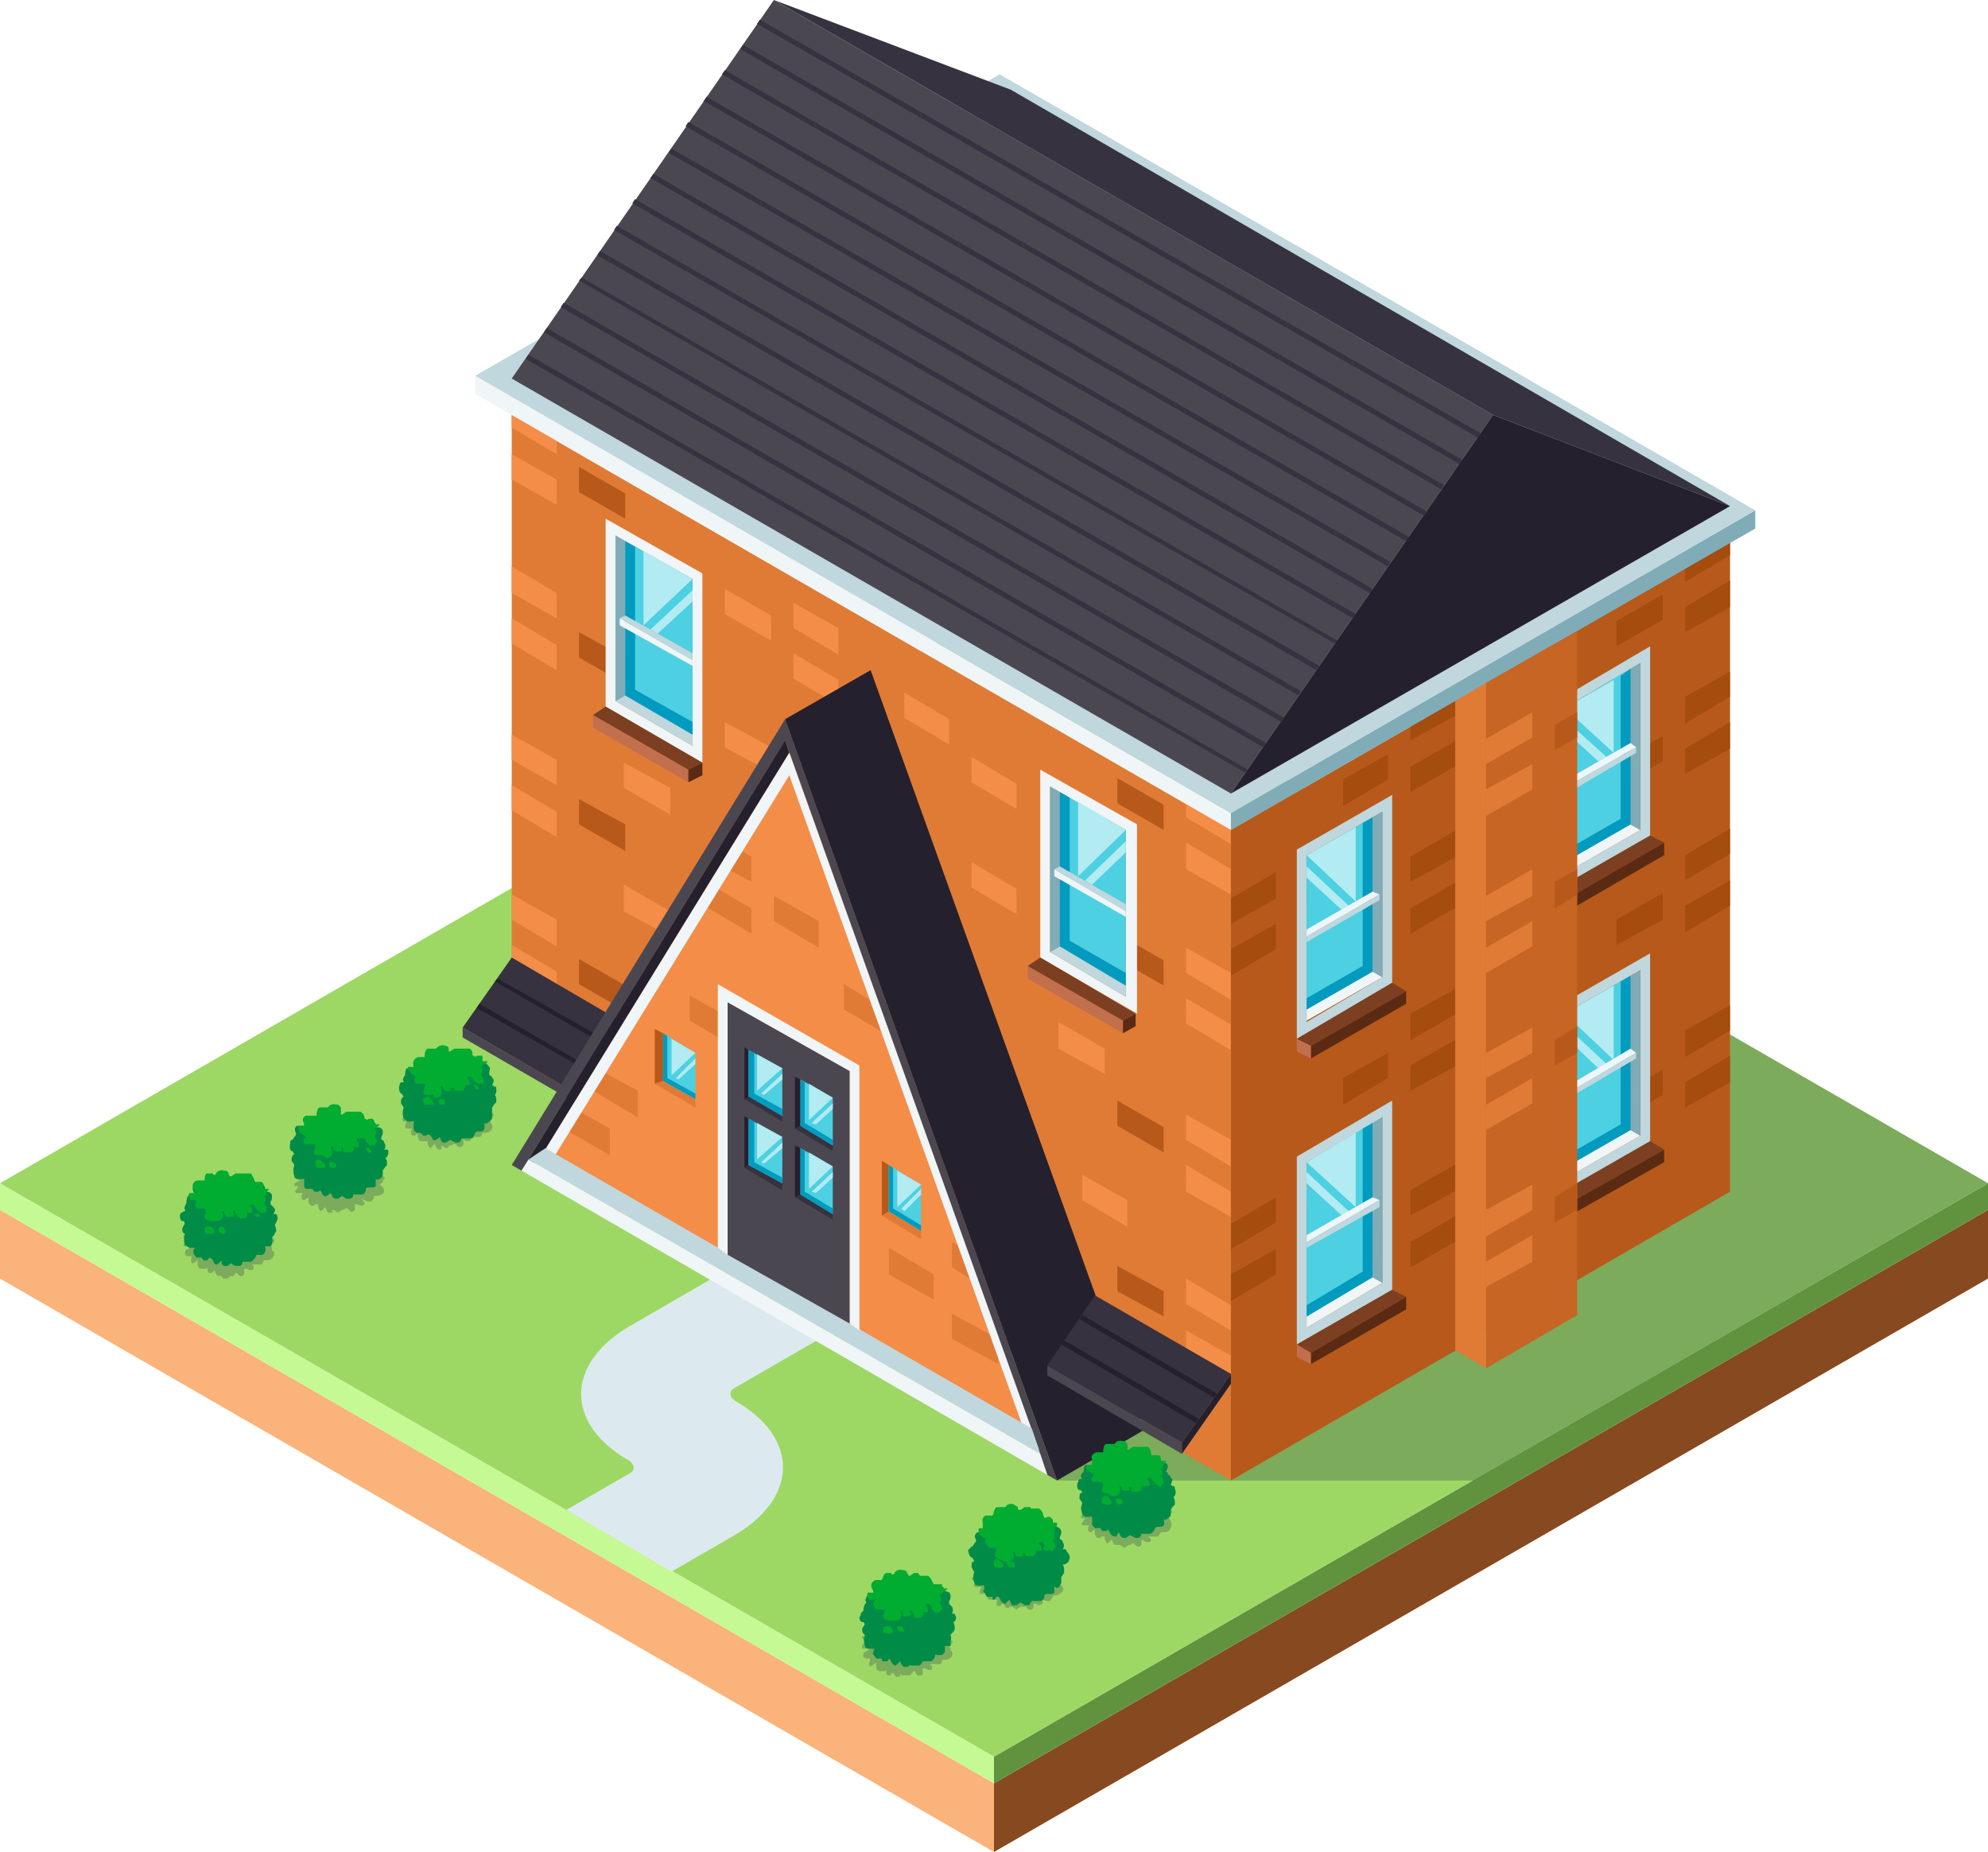 <svg xmlns="http://www.w3.org/2000/svg" width="141.8" height="132.1" viewBox="0 0 141.8 132.1"><title>card1</title><g style="isolation:isolate"><g id="afc7884a-1170-497c-be08-b843152f7d5b" data-name="Layer 2"><g id="f9953f67-f835-498b-99a9-4b7d4cbaf7e4" data-name="OBJECT"><polygon points="70.9 132.1 0 91.2 0 86.3 70.9 127.2 70.9 132.1" fill="#fab37a"/><polygon points="70.9 132.1 70.9 127.2 141.8 86.3 141.8 91.2 70.9 132.1" fill="#87491f"/><polygon points="70.9 127.2 0 86.3 0 84.4 70.9 125.3 70.9 127.2" fill="#c5f993"/><polygon points="70.9 127.2 70.9 125.3 141.8 84.4 141.8 86.3 70.9 127.2" fill="#61933f"/><polygon points="70.9 125.3 0 84.4 70.9 43.5 141.8 84.4 70.9 125.3" fill="#9dd864"/><polygon points="75.4 105.6 105.1 105.6 141.8 84.4 120.8 72.3 75.4 105.6" fill="#2e4149" opacity="0.3" style="mix-blend-mode:multiply"/><path d="M52.4,99.9c-.4-.3-.4-.7,0-.9l6.4-3.7-7.5-4.4-6.4,3.7c-4.6,2.7-4.6,7,0,9.6.4.3.4.7,0,.9l-4.5,2.6,7.5,4.4,4.5-2.6C57,106.8,57,102.5,52.4,99.9Z" fill="#dceaef"/><polygon points="36.5 29.6 36.5 76 87.8 105.6 87.8 59.2 36.5 29.6" fill="#e07b36"/><polygon points="55 45.7 51.7 43.8 51.7 42 55 43.9 55 45.7" fill="#f48d47"/><polygon points="59.8 50.3 56.6 48.4 56.6 46.6 59.8 48.5 59.8 50.3" fill="#f48d47"/><polygon points="47.8 58.1 44.5 56.2 44.5 54.4 47.8 56.2 47.8 58.1" fill="#f48d47"/><polygon points="47.8 66.8 44.5 65 44.5 63.1 47.8 65 47.8 66.8" fill="#f48d47"/><polygon points="55 55.1 51.7 53.3 51.7 51.5 55 53.3 55 55.1" fill="#f48d47"/><polygon points="59.8 46.7 56.6 44.8 56.6 43 59.8 44.8 59.8 46.7" fill="#f48d47"/><polygon points="67.7 53.1 64.5 51.2 64.5 49.4 67.7 51.3 67.7 53.1" fill="#f48d47"/><polygon points="72.5 57.7 69.3 55.8 69.3 54 72.5 55.9 72.5 57.7" fill="#f48d47"/><polygon points="78.8 76.6 75.5 74.8 75.5 72.9 78.8 74.8 78.8 76.6" fill="#f48d47"/><polygon points="80.4 87.5 77.2 85.6 77.2 83.8 80.4 85.6 80.4 87.5" fill="#f48d47"/><polygon points="72.5 65.2 69.3 63.3 69.3 61.5 72.5 63.4 72.5 65.2" fill="#f48d47"/><polygon points="84.6 60.1 87.8 62 87.8 63.8 84.6 62 84.6 60.1" fill="#f48d47"/><polygon points="84.6 56.5 87.8 58.3 87.8 60.2 84.6 58.3 84.6 56.5" fill="#f48d47"/><polygon points="79.7 55.5 83 57.4 83 59.2 79.7 57.3 79.7 55.5" fill="#b7591a"/><polygon points="84.6 83.1 87.8 85 87.8 86.8 84.6 85 84.6 83.1" fill="#f48d47"/><polygon points="84.6 79.5 87.8 81.3 87.8 83.2 84.6 81.3 84.6 79.5" fill="#f48d47"/><polygon points="79.7 78.5 83 80.4 83 82.2 79.7 80.3 79.7 78.5" fill="#b7591a"/><polygon points="84.6 94.9 87.8 96.7 87.8 98.6 84.6 96.7 84.6 94.9" fill="#f48d47"/><polygon points="84.6 91.2 87.8 93.1 87.8 94.9 84.6 93 84.6 91.2" fill="#f48d47"/><polygon points="79.7 90.3 83 92.1 83 93.9 79.7 92.1 79.7 90.3" fill="#b7591a"/><polygon points="84.6 71.2 87.8 73.1 87.8 74.9 84.6 73 84.6 71.2" fill="#f48d47"/><polygon points="84.6 67.6 87.8 69.4 87.8 71.3 84.6 69.4 84.6 67.6" fill="#f48d47"/><polygon points="79.7 66.6 83 68.5 83 70.3 79.7 68.4 79.7 66.6" fill="#b7591a"/><polygon points="39.7 67.5 36.5 65.6 36.5 63.8 39.7 65.6 39.7 67.5" fill="#f48d47"/><polygon points="39.7 71.1 36.5 69.3 36.5 67.4 39.7 69.3 39.7 71.1" fill="#f48d47"/><polygon points="44.6 72.1 41.3 70.2 41.3 68.4 44.6 70.3 44.6 72.1" fill="#b7591a"/><polygon points="39.7 44.1 36.5 42.3 36.5 40.4 39.7 42.3 39.7 44.1" fill="#f48d47"/><polygon points="39.7 47.8 36.5 45.9 36.5 44.1 39.7 46 39.7 47.8" fill="#f48d47"/><polygon points="44.6 48.8 41.3 46.9 41.3 45.1 44.6 46.9 44.6 48.8" fill="#b7591a"/><polygon points="39.7 32.4 36.5 30.5 36.5 28.7 39.7 30.6 39.7 32.4" fill="#f48d47"/><polygon points="39.7 36 36.5 34.2 36.5 32.4 39.7 34.2 39.7 36" fill="#f48d47"/><polygon points="44.6 37 41.3 35.1 41.3 33.3 44.6 35.2 44.6 37" fill="#b7591a"/><polygon points="33 73.3 33 74 42.7 79.6 42.7 78.9 33 73.3" fill="#4b4751"/><polygon points="36.5 68.3 33 73.3 42.7 78.9 46.1 73.9 36.5 68.3" fill="#37323f"/><polygon points="35.3 70 45 75.6 45.2 75.3 35.5 69.8 35.3 70" fill="#25202d"/><polygon points="34 71.9 43.7 77.4 43.9 77.2 34.2 71.6 34 71.9" fill="#25202d"/><polygon points="42.7 79.6 42.7 78.9 46.1 73.9 46.1 74.6 42.7 79.6" fill="#25202d"/><path d="M74.9,56.1l5.4,3.1V71.1l-5.4-3.2V56.1m-.7-1.2V68.3l6.9,4V58.8l-6.9-3.9Z" fill="#f0f5f7"/><polygon points="74.9 67.9 80.3 71.1 80.3 70.3 75.6 67.5 74.9 67.9" fill="#bfd7dd"/><polygon points="74.9 56.1 74.9 67.9 75.6 67.5 75.6 56.5 74.9 56.1" fill="#80acb7"/><polygon points="75.6 56.5 75.6 67.5 80.3 70.3 80.3 59.2 75.6 56.5" fill="#4dd0e1"/><polygon points="76.9 62.5 76.9 57.2 80.3 59.2 76.9 62.5" fill="#b2ebf2"/><polygon points="80.3 60 77.4 62.8 77.9 63.1 80.3 60.8 80.3 60" fill="#b2ebf2"/><polygon points="76.3 67.1 76.3 56.9 75.6 56.5 75.6 67.5 80.3 70.3 80.3 69.4 76.3 67.1" fill="#009bbf"/><polygon points="80.3 64.5 75.6 61.8 75.2 62 80.3 65 80.3 64.5" fill="#bfd7dd"/><polygon points="80.3 65 75.2 62 75.2 62.5 80.3 65.4 80.3 65" fill="#f0f5f7"/><polygon points="80.1 72.8 73.3 68.9 73.3 69.8 80.1 73.7 80.1 72.8" fill="#c16f4c"/><polygon points="81 72.3 74.2 68.3 73.3 68.9 80.1 72.8 81 72.3" fill="#7c3f21"/><polygon points="80.1 72.8 80.1 73.7 81 73.2 81 72.3 80.1 72.8" fill="#5b2a12"/><polygon points="123.4 38.7 87.8 59.2 87.8 105.6 123.4 85 123.4 38.7" fill="#b7591a"/><polygon points="91 65.9 87.8 67.7 87.8 69.6 91 67.7 91 65.9" fill="#a54c0f"/><polygon points="91 62.2 87.8 64.1 87.8 65.9 91 64.1 91 62.2" fill="#a54c0f"/><polygon points="95.9 61.3 92.6 63.1 92.6 65 95.9 63.1 95.9 61.3" fill="#a54c0f"/><polygon points="100.6 52.8 103.9 51 103.9 49.1 100.6 51 100.6 52.8" fill="#a54c0f"/><polygon points="100.6 56.5 103.9 54.6 103.9 52.8 100.6 54.7 100.6 56.5" fill="#a54c0f"/><polygon points="95.8 57.5 99 55.6 99 53.8 95.8 55.6 95.8 57.5" fill="#a54c0f"/><polygon points="100.6 62.9 103.9 61.1 103.9 59.2 100.6 61.1 100.6 62.9" fill="#a54c0f"/><polygon points="100.6 66.6 103.9 64.7 103.9 62.9 100.6 64.8 100.6 66.6" fill="#a54c0f"/><polygon points="95.8 67.5 99 65.7 99 63.9 95.8 65.7 95.8 67.5" fill="#a54c0f"/><polygon points="100.6 74.2 103.9 72.3 103.9 70.5 100.6 72.3 100.6 74.2" fill="#a54c0f"/><polygon points="100.6 77.8 103.9 76 103.9 74.1 100.6 76 100.6 77.8" fill="#a54c0f"/><polygon points="95.8 78.8 99 76.9 99 75.1 95.8 76.9 95.8 78.8" fill="#a54c0f"/><polygon points="100.6 86.7 103.9 84.9 103.9 83 100.6 84.9 100.6 86.7" fill="#a54c0f"/><polygon points="100.6 90.4 103.9 88.5 103.9 86.7 100.6 88.6 100.6 90.4" fill="#a54c0f"/><polygon points="95.8 91.4 99 89.5 99 87.7 95.8 89.5 95.8 91.4" fill="#a54c0f"/><polygon points="120.2 41.5 123.4 39.6 123.4 37.8 120.2 39.6 120.2 41.5" fill="#a54c0f"/><polygon points="120.2 45.1 123.4 43.3 123.4 41.4 120.2 43.3 120.2 45.1" fill="#a54c0f"/><polygon points="115.3 46.1 118.6 44.2 118.6 42.4 115.3 44.3 115.3 46.1" fill="#a54c0f"/><polygon points="120.2 51.6 123.4 49.7 123.4 47.9 120.2 49.7 120.2 51.6" fill="#a54c0f"/><polygon points="120.2 55.2 123.4 53.4 123.4 51.5 120.2 53.4 120.2 55.2" fill="#a54c0f"/><polygon points="115.3 56.2 118.6 54.3 118.6 52.5 115.3 54.4 115.3 56.2" fill="#a54c0f"/><polygon points="120.2 62.8 123.4 60.9 123.4 59.1 120.2 61 120.2 62.8" fill="#a54c0f"/><polygon points="120.2 66.5 123.4 64.6 123.4 62.8 120.2 64.6 120.2 66.5" fill="#a54c0f"/><polygon points="115.3 67.4 118.6 65.6 118.6 63.7 115.3 65.6 115.3 67.4" fill="#a54c0f"/><polygon points="120.2 75.4 123.4 73.5 123.4 71.7 120.2 73.5 120.2 75.4" fill="#a54c0f"/><polygon points="120.2 79 123.4 77.2 123.4 75.3 120.2 77.2 120.2 79" fill="#a54c0f"/><polygon points="115.3 80 118.6 78.1 118.6 76.3 115.3 78.2 115.3 80" fill="#a54c0f"/><polygon points="91 89.1 87.8 90.9 87.8 92.8 91 90.9 91 89.1" fill="#a54c0f"/><polygon points="91 85.4 87.8 87.3 87.8 89.1 91 87.2 91 85.4" fill="#a54c0f"/><polygon points="95.9 84.5 92.6 86.3 92.6 88.1 95.9 86.3 95.9 84.5" fill="#a54c0f"/><polygon points="33.9 26.8 33.9 28.1 87.8 59.2 87.8 58 33.9 26.8" fill="#f0f5f7"/><polygon points="125.2 36.4 87.8 58 87.8 59.2 125.2 37.7 125.2 36.4" fill="#80acb7"/><polygon points="71.3 5.3 33.9 26.8 87.8 58 125.2 36.4 71.3 5.3" fill="#bfd7dd"/><polygon points="55.2 0 36.5 27 87.8 56.6 106.5 29.6 55.2 0" fill="#4b4751"/><polygon points="106.5 29.6 87.8 56.6 123.4 36.1 106.5 29.6" fill="#25202d"/><polygon points="55.2 0 106.5 29.6 123.4 36.1 72.1 6.4 55.2 0" fill="#37323f"/><polygon points="56 52.8 74.7 105.2 75.4 105.6 56 51.3 36.5 83.1 37.2 83.5 56 52.8" fill="#4b4751"/><polygon points="37.2 83.5 38.4 82.8 56.3 53.7 56 52.8 37.2 83.5" fill="#25202d"/><polygon points="56.3 53.7 38.4 82.8 74.1 103.4 56.3 53.7" fill="#f48d47"/><polygon points="53.6 62.9 51.9 62 52.7 60.6 53.6 61.1 53.6 62.9" fill="#e07b36"/><polygon points="53.6 66.6 50.4 64.7 51.2 63.4 53.6 64.8 53.6 66.6" fill="#e07b36"/><polygon points="58.4 67.6 55.2 65.7 55.2 63.9 58.4 65.7 58.4 67.6" fill="#e07b36"/><polygon points="66.6 92.7 63.4 90.9 63.4 89 66.6 90.9 66.6 92.7" fill="#e07b36"/><polygon points="71.2 97.3 67.9 95.5 67.9 93.7 71.2 95.5 71.2 97.3" fill="#e07b36"/><polygon points="69.5 91.4 67.9 90.4 67.9 88.6 68.7 89 69.5 91.4" fill="#e07b36"/><polygon points="52.4 74.7 49.2 72.8 49.2 71 52.4 72.8 52.4 74.7" fill="#e07b36"/><polygon points="45.5 79.7 42.3 77.8 42.9 76.4 45.5 77.8 45.5 79.7" fill="#e07b36"/><polygon points="43.5 82.4 40.2 80.5 41 79.1 43.5 80.5 43.5 82.4" fill="#e07b36"/><polygon points="62.9 73.6 60.2 72 60.2 70.2 62 71.3 62.9 73.6" fill="#e07b36"/><polygon points="56.3 55.3 73.4 103 74.1 103.4 56.3 53.7 38.4 82.8 39.1 83.2 56.3 55.3" fill="#f0f5f7"/><polygon points="56 51.3 62.1 47.8 81.6 102 75.4 105.6 56 51.3" fill="#25202d"/><polygon points="105.6 30.9 54.2 1.4 54 1.7 105.4 31.2 105.6 30.9" fill="#37323f"/><polygon points="104.3 32.8 53 3.2 52.8 3.5 104.1 33.1 104.3 32.8" fill="#37323f"/><polygon points="103 34.6 51.7 5 51.5 5.3 102.8 34.9 103 34.6" fill="#37323f"/><polygon points="101.8 36.5 50.4 6.9 50.2 7.2 101.6 36.8 101.8 36.5" fill="#37323f"/><polygon points="100.5 38.3 49.1 8.7 48.9 9 100.3 38.6 100.5 38.3" fill="#37323f"/><polygon points="99.2 40.1 47.9 10.6 47.7 10.9 99 40.4 99.2 40.1" fill="#37323f"/><polygon points="97.9 42 46.6 12.4 46.4 12.7 97.7 42.3 97.9 42" fill="#37323f"/><polygon points="96.7 43.8 45.3 14.2 45.1 14.5 96.5 44.1 96.7 43.8" fill="#37323f"/><polygon points="95.4 45.7 44 16.1 43.8 16.4 95.2 45.9 95.4 45.7" fill="#37323f"/><polygon points="94.1 47.5 42.8 17.9 42.6 18.2 93.9 47.8 94.1 47.5" fill="#37323f"/><polygon points="92.8 49.3 41.5 19.8 41.3 20 92.6 49.6 92.8 49.3" fill="#37323f"/><polygon points="91.6 51.2 40.2 21.6 40 21.9 91.4 51.5 91.6 51.2" fill="#37323f"/><polygon points="90.3 53 39 23.4 38.8 23.7 90.1 53.3 90.3 53" fill="#37323f"/><polygon points="89 54.9 37.7 25.3 37.5 25.6 88.8 55.1 89 54.9" fill="#37323f"/><path d="M43.9,38.2l5.5,3.1V53.2L43.9,50V38.2M43.2,37V50.4l6.9,4V40.9L43.2,37Z" fill="#f0f5f7"/><polygon points="43.9 50 49.4 53.2 49.4 52.4 44.6 49.6 43.9 50" fill="#bfd7dd"/><polygon points="43.9 38.2 43.9 50 44.6 49.6 44.6 38.6 43.9 38.2" fill="#80acb7"/><polygon points="44.6 38.6 44.6 49.6 49.4 52.4 49.4 41.3 44.6 38.6" fill="#4dd0e1"/><polygon points="45.9 44.6 45.9 39.3 49.4 41.3 45.9 44.6" fill="#b2ebf2"/><polygon points="49.4 42.1 46.4 44.9 46.9 45.2 49.4 42.9 49.4 42.1" fill="#b2ebf2"/><polygon points="45.3 49.2 45.3 39 44.6 38.6 44.6 49.6 49.4 52.4 49.4 51.5 45.3 49.2" fill="#009bbf"/><polygon points="49.4 46.6 44.6 43.9 44.2 44.1 49.4 47.1 49.4 46.6" fill="#bfd7dd"/><polygon points="49.4 47.1 44.2 44.1 44.2 44.6 49.4 47.5 49.4 47.1" fill="#f0f5f7"/><polygon points="49.1 54.9 42.3 51 42.3 51.9 49.1 55.8 49.1 54.9" fill="#c16f4c"/><polygon points="50.1 54.4 43.2 50.4 42.3 51 49.1 54.9 50.1 54.4" fill="#7c3f21"/><polygon points="49.1 54.9 49.1 55.8 50.1 55.3 50.1 54.4 49.1 54.9" fill="#5b2a12"/><path d="M98.6,57.9V69.7l-5.4,3.2V61l5.4-3.1m.7-1.2-6.8,3.9V74.1l6.8-4V56.7Z" fill="#bfd7dd"/><polygon points="98.6 69.7 93.2 72.8 93.2 72 97.9 69.3 98.6 69.7" fill="#f0f5f7"/><polygon points="98.6 57.9 98.6 69.7 97.9 69.3 97.9 58.3 98.6 57.9" fill="#80acb7"/><polygon points="97.9 58.3 97.9 69.3 93.2 72 93.2 61 97.9 58.3" fill="#4dd0e1"/><polygon points="96.7 64.3 96.7 59 93.2 61 96.7 64.3" fill="#b2ebf2"/><polygon points="93.2 61.8 96.2 64.6 95.7 64.9 93.2 62.6 93.2 61.8" fill="#b2ebf2"/><polygon points="97.2 68.9 97.2 58.7 97.9 58.3 97.9 69.3 93.2 72 93.2 71.2 97.2 68.9" fill="#009bbf"/><polygon points="93.2 66.3 97.9 63.6 98.4 63.8 93.2 66.8 93.2 66.3" fill="#f0f5f7"/><polygon points="93.2 66.8 98.4 63.8 98.4 64.2 93.2 67.2 93.2 66.8" fill="#bfd7dd"/><polygon points="93.5 74.6 100.3 70.7 100.3 71.6 93.5 75.5 93.5 74.6" fill="#5b2a12"/><polygon points="92.5 74.1 99.3 70.1 100.3 70.7 93.5 74.6 92.5 74.1" fill="#7c3f21"/><polygon points="93.5 74.6 93.5 75.5 92.5 75 92.5 74.1 93.5 74.6" fill="#c16f4c"/><path d="M117,47.3V59.2l-5.4,3.1V50.5l5.4-3.2m.7-1.2-6.8,4V63.5l6.8-3.9V46.1Z" fill="#bfd7dd"/><polygon points="117 59.2 111.6 62.3 111.6 61.5 116.3 58.8 117 59.2" fill="#f0f5f7"/><polygon points="117 47.3 117 59.2 116.3 58.8 116.3 47.7 117 47.3" fill="#80acb7"/><polygon points="116.3 47.7 116.3 58.8 111.6 61.5 111.6 50.5 116.3 47.7" fill="#4dd0e1"/><polygon points="115.1 53.7 115.1 48.5 111.6 50.5 115.1 53.7" fill="#b2ebf2"/><polygon points="111.6 51.3 114.6 54 114 54.3 111.6 52.1 111.6 51.3" fill="#b2ebf2"/><polygon points="115.6 58.4 115.6 48.2 116.3 47.7 116.3 58.8 111.6 61.5 111.6 60.7 115.6 58.4" fill="#009bbf"/><polygon points="111.6 55.7 116.3 53 116.7 53.3 111.6 56.2 111.6 55.7" fill="#f0f5f7"/><polygon points="111.6 56.2 116.7 53.3 116.7 53.7 111.6 56.7 111.6 56.2" fill="#bfd7dd"/><polygon points="111.8 64.1 118.7 60.1 118.7 61 111.8 65 111.8 64.1" fill="#5b2a12"/><polygon points="110.9 63.5 117.7 59.6 118.7 60.1 111.8 64.1 110.9 63.5" fill="#7c3f21"/><polygon points="111.8 64.1 111.8 65 110.9 64.4 110.9 63.5 111.8 64.1" fill="#c16f4c"/><path d="M98.6,79.7V91.5l-5.4,3.2V82.9l5.4-3.2m.7-1.2-6.8,4V95.9L99.3,92V78.5Z" fill="#bfd7dd"/><polygon points="98.6 91.5 93.2 94.7 93.2 93.9 97.9 91.1 98.6 91.5" fill="#f0f5f7"/><polygon points="98.6 79.7 98.6 91.5 97.9 91.1 97.9 80.1 98.6 79.7" fill="#80acb7"/><polygon points="97.9 80.1 97.9 91.1 93.2 93.9 93.2 82.9 97.9 80.1" fill="#4dd0e1"/><polygon points="96.7 86.1 96.7 80.8 93.2 82.9 96.7 86.1" fill="#b2ebf2"/><polygon points="93.2 83.6 96.2 86.4 95.7 86.7 93.2 84.4 93.2 83.6" fill="#b2ebf2"/><polygon points="97.2 90.7 97.2 80.5 97.9 80.1 97.9 91.1 93.2 93.9 93.2 93.1 97.2 90.7" fill="#009bbf"/><polygon points="93.2 88.1 97.9 85.4 98.4 85.6 93.2 88.6 93.2 88.1" fill="#f0f5f7"/><polygon points="93.2 88.6 98.4 85.6 98.4 86.1 93.2 89 93.2 88.6" fill="#bfd7dd"/><polygon points="93.5 96.5 100.3 92.5 100.3 93.4 93.5 97.3 93.5 96.5" fill="#5b2a12"/><polygon points="92.5 95.9 99.3 92 100.3 92.5 93.5 96.5 92.5 95.9" fill="#7c3f21"/><polygon points="93.5 96.5 93.5 97.3 92.5 96.8 92.5 95.9 93.5 96.5" fill="#c16f4c"/><path d="M117,69.2V81l-5.4,3.1V72.3l5.4-3.1m.7-1.2-6.8,3.9V85.3l6.8-3.9V68Z" fill="#bfd7dd"/><polygon points="117 81 111.6 84.1 111.6 83.3 116.3 80.6 117 81" fill="#f0f5f7"/><polygon points="117 69.2 117 81 116.3 80.6 116.3 69.6 117 69.2" fill="#80acb7"/><polygon points="116.3 69.6 116.3 80.6 111.6 83.3 111.6 72.3 116.3 69.6" fill="#4dd0e1"/><polygon points="115.1 75.6 115.1 70.3 111.6 72.3 115.1 75.6" fill="#b2ebf2"/><polygon points="111.6 73.1 114.6 75.9 114 76.2 111.6 73.9 111.6 73.1" fill="#b2ebf2"/><polygon points="115.6 80.2 115.6 70 116.3 69.6 116.3 80.6 111.6 83.3 111.6 82.5 115.6 80.2" fill="#009bbf"/><polygon points="111.6 77.6 116.3 74.8 116.7 75.1 111.6 78.1 111.6 77.6" fill="#f0f5f7"/><polygon points="111.6 78.1 116.7 75.1 116.7 75.5 111.6 78.5 111.6 78.1" fill="#bfd7dd"/><polygon points="111.8 85.9 118.7 82 118.7 82.9 111.8 86.8 111.8 85.9" fill="#5b2a12"/><polygon points="110.9 85.3 117.7 81.4 118.7 82 111.8 85.9 110.9 85.3" fill="#7c3f21"/><polygon points="111.8 85.9 111.8 86.8 110.9 86.2 110.9 85.3 111.8 85.9" fill="#c16f4c"/><polygon points="74.7 97.4 74.7 98.1 84.3 103.7 84.3 102.9 74.7 97.4" fill="#4b4751"/><polygon points="78.1 92.4 74.7 97.4 84.3 102.9 87.8 98 78.1 92.4" fill="#37323f"/><polygon points="77 94.1 86.6 99.7 86.8 99.4 77.2 93.8 77 94.1" fill="#25202d"/><polygon points="75.7 95.9 85.3 101.5 85.5 101.2 75.9 95.6 75.7 95.9" fill="#25202d"/><polygon points="84.3 103.7 84.3 102.9 87.8 98 87.8 98.7 84.3 103.7" fill="#25202d"/><polygon points="37.7 82.7 74.2 103.7 73.6 101.9 38.9 81.9 37.7 82.7" fill="#bfd7dd"/><polygon points="37.7 82.7 37.2 83.5 74.7 105.2 74.2 103.7 37.7 82.7" fill="#f0f5f7"/><polygon points="61.3 76 51.2 70.2 51.2 89 51.9 89.5 51.9 71.5 60.6 76.4 60.6 94.4 61.3 94.9 61.3 76" fill="#f0f5f7"/><polygon points="51.9 71.5 51.9 89.5 60.6 94.4 60.6 76.4 51.9 71.5" fill="#4b4751"/><polygon points="53.1 78.4 55.8 80 55.8 79.6 53.4 78.2 53.1 78.4" fill="#37323f"/><polygon points="53.1 74.7 53.1 78.4 53.4 78.2 53.4 74.9 53.1 74.7" fill="#25202d"/><polygon points="53.4 74.9 53.4 78.2 55.8 79.6 55.8 76.2 53.4 74.9" fill="#4dd0e1"/><polygon points="54 77.8 54 75.2 55.8 76.2 54 77.8" fill="#b2ebf2"/><polygon points="55.8 76.6 54.3 78 54.5 78.1 55.8 77 55.8 76.6" fill="#b2ebf2"/><polygon points="53.8 78 53.8 75.1 53.4 74.9 53.4 78.2 55.8 79.6 55.8 79.1 53.8 78" fill="#009bbf"/><polygon points="56.7 80.5 59.4 82.1 59.4 81.7 57.1 80.3 56.7 80.5" fill="#37323f"/><polygon points="56.7 76.8 56.7 80.5 57.1 80.3 57.1 77 56.7 76.8" fill="#25202d"/><polygon points="57.1 77 57.1 80.3 59.4 81.7 59.4 78.3 57.1 77" fill="#4dd0e1"/><polygon points="57.7 79.9 57.7 77.3 59.4 78.3 57.7 79.9" fill="#b2ebf2"/><polygon points="59.4 78.7 57.9 80.1 58.2 80.2 59.4 79.1 59.4 78.7" fill="#b2ebf2"/><polygon points="57.4 80.1 57.4 77.2 57.1 77 57.1 80.3 59.4 81.7 59.4 81.3 57.4 80.1" fill="#009bbf"/><polygon points="53.1 83.3 55.8 84.9 55.8 84.4 53.4 83.1 53.1 83.3" fill="#37323f"/><polygon points="53.1 79.6 53.1 83.3 53.4 83.1 53.4 79.8 53.1 79.6" fill="#25202d"/><polygon points="53.4 79.8 53.4 83.1 55.8 84.4 55.8 81.1 53.4 79.8" fill="#4dd0e1"/><polygon points="54 82.7 54 80.1 55.8 81.1 54 82.7" fill="#b2ebf2"/><polygon points="55.8 81.5 54.3 82.9 54.5 83 55.8 81.9 55.8 81.5" fill="#b2ebf2"/><polygon points="53.8 82.9 53.8 80 53.4 79.8 53.4 83.1 55.8 84.4 55.8 84 53.8 82.9" fill="#009bbf"/><polygon points="56.7 85.4 59.4 87 59.4 86.6 57.1 85.2 56.7 85.4" fill="#37323f"/><polygon points="56.7 81.7 56.7 85.4 57.1 85.2 57.1 81.9 56.7 81.7" fill="#25202d"/><polygon points="57.1 81.9 57.1 85.2 59.4 86.6 59.4 83.2 57.1 81.9" fill="#4dd0e1"/><polygon points="57.7 84.8 57.7 82.2 59.4 83.2 57.7 84.8" fill="#b2ebf2"/><polygon points="59.4 83.6 57.9 85 58.2 85.1 59.4 84 59.4 83.6" fill="#b2ebf2"/><polygon points="57.4 85 57.4 82.1 57.1 81.9 57.1 85.2 59.4 86.6 59.4 86.2 57.4 85" fill="#009bbf"/><polygon points="46.7 77.3 49.6 79 49.6 78.4 47.3 77.1 46.7 77.3" fill="#e07b36"/><polygon points="46.7 73.4 46.7 77.3 47.3 77.1 47.3 73.7 46.7 73.4" fill="#b7591a"/><polygon points="47.3 73.7 47.3 77.1 49.6 78.4 49.6 75.1 47.3 73.7" fill="#4dd0e1"/><polygon points="47.9 76.7 47.9 74.1 49.6 75.1 47.9 76.7" fill="#b2ebf2"/><polygon points="49.6 75.5 48.2 76.9 48.4 77 49.6 75.9 49.6 75.5" fill="#b2ebf2"/><polygon points="47.6 76.9 47.6 73.9 47.3 73.7 47.3 77.1 49.6 78.4 49.6 78 47.6 76.9" fill="#009bbf"/><polygon points="62.9 86.7 65.7 88.4 65.7 87.8 63.4 86.4 62.9 86.7" fill="#e07b36"/><polygon points="62.9 82.8 62.9 86.7 63.4 86.4 63.4 83.1 62.9 82.8" fill="#b7591a"/><polygon points="63.4 83.1 63.4 86.4 65.7 87.8 65.7 84.5 63.4 83.1" fill="#4dd0e1"/><polygon points="64 86.1 64 83.5 65.7 84.5 64 86.1" fill="#b2ebf2"/><polygon points="65.7 84.8 64.3 86.2 64.5 86.4 65.7 85.2 65.7 84.8" fill="#b2ebf2"/><polygon points="63.7 86.2 63.7 83.3 63.4 83.1 63.4 86.4 65.7 87.8 65.7 87.4 63.7 86.2" fill="#009bbf"/><polygon points="112.5 45 106 48.7 106 97.6 112.5 93.8 112.5 45" fill="#c66524"/><polygon points="103.8 50 103.8 96.3 106 97.6 106 48.7 103.8 50" fill="#e07b36"/><polygon points="39.7 56 36.5 54.2 36.5 52.4 39.7 54.2 39.7 56" fill="#f48d47"/><polygon points="39.7 59.7 36.5 57.8 36.5 56 39.7 57.9 39.7 59.7" fill="#f48d47"/><polygon points="44.6 60.7 41.3 58.8 41.3 57 44.6 58.8 44.6 60.7" fill="#b7591a"/><polygon points="109.3 54.5 106 56.3 106 58.2 109.3 56.3 109.3 54.5" fill="#e07b36"/><polygon points="109.3 50.8 106 52.7 106 54.5 109.3 52.6 109.3 50.8" fill="#e07b36"/><polygon points="112.5 50.8 110.9 51.7 110.9 53.5 112.5 52.6 112.5 50.8" fill="#b7591a"/><polygon points="109.3 65.7 106 67.6 106 69.4 109.3 67.5 109.3 65.7" fill="#e07b36"/><polygon points="109.3 62 106 63.9 106 65.7 109.3 63.9 109.3 62" fill="#e07b36"/><polygon points="112.5 62 110.9 62.9 110.9 64.8 112.5 63.8 112.5 62" fill="#b7591a"/><polygon points="109.3 76.9 106 78.8 106 80.6 109.3 78.7 109.3 76.9" fill="#e07b36"/><polygon points="109.3 73.3 106 75.1 106 76.9 109.3 75.1 109.3 73.3" fill="#e07b36"/><polygon points="112.5 73.2 110.9 74.2 110.9 76 112.5 75.1 112.5 73.2" fill="#b7591a"/><polygon points="109.3 88.1 106 90 106 91.8 109.3 90 109.3 88.1" fill="#e07b36"/><polygon points="109.3 84.5 106 86.3 106 88.2 109.3 86.3 109.3 84.5" fill="#e07b36"/><polygon points="112.5 84.4 110.9 85.4 110.9 87.2 112.5 86.3 112.5 84.4" fill="#b7591a"/><path d="M35.1,80.5c-.1.3-.4.3-.7.3h0c0,.1,0,.2-.2.3h-.3l-.3-.2h0v.3c0,.3-.4.2-.5.1H33c.1.2.1.4-.1.5s-.3-.1-.4-.2h-.2c0,.1-.1.1-.2.1s-.1.2-.3.2l-.3-.2h0v.2c0,.1-.1.1-.2.1s-.2-.2-.3-.4h0l-.2.2c0,.1-.2.1-.2,0a.6.6,0,0,1-.1-.4h-.5a.4.4,0,0,1-.2-.4v-.2c-.1.1-.1.2-.3.2h-.1a.4.4,0,0,1,0-.5h-.4c-.1,0-.1-.1-.1-.2L29,80h-.2c-.1,0-.1-.1-.1-.2l.4-.2c-.2-.1-.4-.2-.3-.4h.3a.3.3,0,0,1,.4,0h.1c0-.2,0-.4.3-.4h.3l.4-.2a.5.5,0,0,1,.4.2h.1c0-.1.1-.3.2-.3a.9.9,0,0,1,.5.3h.1c.1-.1.1-.3.3-.4a.9.9,0,0,1,.5.3c0,.1,0,.2.1.2h0l.3-.2a.3.3,0,0,1,.3.3h0l.4-.2a.5.5,0,0,1,.5.3c0,.1,0,.1-.1.2H35c.1,0,.2.1.2.3l-.2.2h-.1c.1.1.1.1.1.2s0,.1,0,.1S35.2,80.3,35.1,80.5Z" fill="#2e4149" opacity="0.3" style="mix-blend-mode:multiply"/><path d="M35.4,77.7c0-.1,0-.2-.1-.2h-.1c0-.1,0-.1-.1-.1h0c.1-.2.2-.4,0-.5a.2.2,0,0,0-.2-.2v-.2c0-.1.1-.3,0-.4s-.2-.3-.4-.3h-.1v-.4H34c-.1.1-.1.1-.2,0h-.1c0-.2,0-.4-.2-.5H32.4l-.3.2H32v-.2a.2.2,0,0,0-.2-.2.6.6,0,0,0-.7.2h-.6c-.2.1-.2.4-.2.6h-.5c-.2.1-.4.3-.3.5v.2H29a.9.9,0,0,0-.1.5.4.4,0,0,0-.1.5h-.2a.3.3,0,0,0-.1.2.6.6,0,0,0,.1.6.1.1,0,0,1,.1.1c.1.1.1.1,0,.2s-.1.2-.1.4l.2.3a1.1,1.1,0,0,0,0,.8l.3.2h.2c.1,0,.3-.1.2.1v.4c0,.1.1.2.2.3H30l.2.2h.2c.1,0,.1-.2.3,0s.1.4.4.3l.3-.2a.5.5,0,0,0,.2.4h.2l.3-.2.4.2h.2c.2-.1.2-.2.2-.3h.7c.2,0,.2-.2.3-.4s.5,0,.6-.2a.5.5,0,0,0,0-.5c.1.1.3,0,.4-.1l.2-.2V79l.2-.3c.1,0,.1-.1.1-.2a.6.6,0,0,0-.1-.4A.5.5,0,0,0,35.4,77.7Z" fill="#008c47"/><path d="M34.6,75.9c.1,0,.1-.1.2-.2h-.4v-.4H34c-.1.1-.1.1-.2,0h-.1c0-.2,0-.4-.2-.5H32.4l-.3.2H32v-.2a.2.2,0,0,0-.2-.2.6.6,0,0,0-.7.2h-.6c-.2.1-.2.4-.2.6h-.5c-.2.1-.4.3-.3.5v.2h-.4a.4.4,0,0,0,.2.4c0,.1.1.1.2.2h.1v.2c-.1.1,0,.3.1.4h.6c.1.1-.1.4-.1.6s.2.2.4.2h.3a.2.2,0,0,0,.2.2.4.4,0,0,0,.4-.4v-.3h-.1c0-.1.1-.2.1-.1h.1v.2c.2.1.3.2.5.1h.1c0-.1-.1-.2,0-.2h.2v.2h.6a.5.5,0,0,0,.2-.4h.3c.1-.2,0-.3-.1-.4s-.1-.1,0-.2h.2a1.2,1.2,0,0,0,.5.5h.3c.1,0,.1-.2.1-.3l-.2-.4c.1-.1.2-.2.1-.4a.1.1,0,0,1,0-.2Z" fill="#00ad31"/><path d="M34,77.4h-.1a.1.1,0,0,0-.1-.1v.2h.1c0,.1,0,.2.1.2h.2Z" fill="#00ad31"/><path d="M30.9,78.7c0-.2-.1-.3-.2-.3a.2.2,0,0,0-.2-.2l-.3.2a.6.6,0,0,0,.1.4h.6Z" fill="#00ad31"/><path d="M31.7,78.6v-.2h-.3c-.1,0-.1.1-.1.2a.2.2,0,0,0,.2.2h.2A.4.4,0,0,0,31.7,78.6Z" fill="#00ad31"/><path d="M27.4,85c-.1.3-.5.3-.8.3a.1.1,0,0,1,.1.1l-.2.3h-.3l-.4-.2h0l.2.3c0,.3-.4.2-.5.1h-.2c0,.2.1.4-.1.5s-.3-.1-.4-.2h-.2c0,.1-.1.1-.2.1l-.3.2-.3-.2h-.1v.2h-.2c-.2,0-.2-.2-.3-.4h0l-.2.2c-.1.1-.2.1-.2,0a.6.6,0,0,1-.1-.4h-.2a.1.1,0,0,0-.1.1h-.2a.4.4,0,0,1-.2-.4v-.2l-.3.2h-.1a.4.4,0,0,1,0-.5h-.4c-.1,0-.2-.1-.1-.2l.2-.3H21v-.2l.4-.2c-.2-.1-.5-.2-.4-.4h.4a.3.3,0,0,1,.4,0h.1c-.1-.2,0-.4.2-.4h.4a.5.5,0,0,1,.4-.2l.4.2h.1c0-.1.1-.3.2-.3a.9.9,0,0,1,.5.3h.1a.5.5,0,0,1,.3-.4.9.9,0,0,1,.5.3c0,.1,0,.2.1.2h0l.3-.2c.2,0,.2.1.3.3h0l.4-.2c.2,0,.4.1.4.3v.2h.8c.1,0,.2.1.1.2s-.1.3-.2.3,0,.1-.1.1.2.1.2.2h0A.4.4,0,0,1,27.4,85Z" fill="#2e4149" opacity="0.3" style="mix-blend-mode:multiply"/><path d="M27.7,82.2c0-.1,0-.2-.1-.2h-.2a.4.4,0,0,0,0-.5.2.2,0,0,0-.2-.2v-.2a.6.6,0,0,0,.1-.4c0-.2-.2-.3-.4-.3h-.1v-.2c0-.1-.1-.1-.1-.2h-.3c-.1.1-.2.1-.2,0H26a.5.5,0,0,0-.3-.5h-1l-.3.2h-.1V79c-.1-.1-.1-.2-.3-.2a.5.5,0,0,0-.6.2h-.6c-.2.1-.2.4-.2.6H22a.3.3,0,0,0-.3.5v.2h-.5c-.2.1-.2.3-.1.5s-.2.3-.2.5h-.1c-.1.1-.1.1-.1.2s-.1.5.1.6a.1.1,0,0,1,.1.1c.1.1.1.1,0,.2s-.1.2-.1.4l.2.3a1.1,1.1,0,0,0,0,.8c0,.1.1.2.3.2h.2c.1,0,.2-.1.2.1v.4a.2.2,0,0,0,.2.2h.4c0,.1.1.1.1.2h.3c.1,0,.1-.2.2,0s.2.4.4.3l.3-.2c.1.2.1.3.3.4h.2l.3-.2.3.2H25c.2-.1.2-.2.2-.3h.6c.2,0,.3-.2.3-.4s.6,0,.7-.2v-.5c.1.1.3,0,.4-.1s.1-.1.1-.2,0-.2,0-.3l.2-.3c.1,0,.1-.1.1-.2a.6.6,0,0,0-.1-.4A.5.5,0,0,0,27.7,82.2Z" fill="#008c47"/><path d="M26.9,80.4l.2-.2h-.4v-.2c0-.1-.1-.1-.1-.2h-.3c-.1.1-.2.1-.2,0H26a.5.5,0,0,0-.3-.5h-1l-.3.2h-.1V79c-.1-.1-.1-.2-.3-.2a.5.5,0,0,0-.6.2h-.6c-.2.1-.2.4-.2.6H22a.3.3,0,0,0-.3.5v.2h-.2c-.1,0-.2,0-.2.1s0,.3.1.4l.3.2h.1v.2a.2.2,0,0,0,.1.4h.5c.2.1,0,.4,0,.6s.2.2.3.2h.3l.3.2a.4.4,0,0,0,.4-.4.4.4,0,0,0-.1-.3h0c0-.1,0-.2.1-.1h.1v.2c.1.1.3.2.4.1h.2a.3.3,0,0,0-.1-.2c.1-.1.2,0,.2.1v.2h.5c.2-.1.3-.2.2-.4h.4c0-.2,0-.3-.1-.4s-.1-.1,0-.2H26a1,1,0,0,0,.4.5h.3l.2-.3-.2-.4c.1-.1.2-.2.1-.4a.1.1,0,0,1,0-.2Z" fill="#00ad31"/><path d="M26.3,81.9h-.1a.1.1,0,0,0-.1-.1V82h.1c0,.1,0,.2.1.2h.1c.1,0,.1,0,.1-.1Z" fill="#00ad31"/><path d="M23.2,83.2c0-.2-.1-.3-.2-.3l-.2-.2c-.2,0-.3.1-.3.2a.6.6,0,0,0,.1.4h.6Z" fill="#00ad31"/><path d="M24,83.1l-.2-.2h-.3v.2a.2.2,0,0,0,.2.2h.2A.4.4,0,0,0,24,83.1Z" fill="#00ad31"/><path d="M19.5,89.6c-.1.3-.4.3-.7.3h0c0,.1-.1.3-.2.3h-.7a.2.2,0,0,1,.2.2c0,.3-.4.2-.5.1h-.2c0,.2.1.4-.1.5s-.3-.1-.4-.2h-.1a.1.1,0,0,1-.1.1c0,.1-.1.2-.2.1l-.3.2h-.3c0-.1,0-.1-.1-.1V91h-.2c-.2,0-.2-.2-.3-.4h0l-.2.2h-.2c-.1-.1-.1-.2-.1-.4s0,.1-.1.1h-.4c-.2-.1-.2-.2-.2-.4v-.2l-.3.2h-.1a.5.5,0,0,1,0-.5h-.4a.4.4,0,0,1-.1-.3.2.2,0,0,1,.2-.2l.2-.2h-.4c-.1,0-.1-.1-.1-.2l.4-.2c-.2-.1-.5-.2-.4-.4H14c-.1-.2,0-.4.2-.4h.4l.4-.2.4.2h.1l.2-.2a.5.5,0,0,1,.5.3h.1a.5.5,0,0,1,.3-.4.7.7,0,0,1,.5.4.1.1,0,0,0,.1.1h0q.2-.3.3-.3c.2,0,.2.2.3.3h0l.4-.2c.2,0,.4.1.4.3a.1.1,0,0,1,0,.2h.8l.2.3-.2.3h-.1c0,.1.1.1.1.2v.2C19.6,89.3,19.6,89.4,19.5,89.6Z" fill="#2e4149" opacity="0.3" style="mix-blend-mode:multiply"/><path d="M19.8,86.9a.4.4,0,0,0-.1-.3h-.2c.1-.2.2-.3,0-.5l-.2-.2v-.2c.1-.1.1-.2.1-.4s-.2-.3-.4-.3-.1,0-.1-.1v-.2c0-.1-.1-.1-.1-.2h-.6a1.1,1.1,0,0,0-.2-.6H16.8l-.3.2h-.1a.3.3,0,0,1-.1-.2c0-.1-.1-.2-.3-.2a.5.5,0,0,0-.6.2.1.1,0,0,1-.1.1h-.1c0-.1,0-.1-.1-.1h-.3c-.2,0-.2.3-.2.5h-.5a.4.4,0,0,0-.3.6.1.1,0,0,0,.1.1v.2h-.5a1.1,1.1,0,0,0-.1.5c-.1.2-.2.4-.1.5s-.2.1-.2.2h-.1c-.1.2-.1.5.1.6h.1a.2.2,0,0,1,0,.3c0,.1-.1.1-.1.3s.1.3.2.3a1.1,1.1,0,0,0,0,.8l.3.2h.4c0,.1-.1.1-.1.2v.2l.2.3h.4c0,.1.1.1.1.2h.3c.1-.1.1-.3.3-.1s.1.4.4.4l.3-.3c0,.2,0,.3.2.4h.2l.3-.2a.5.5,0,0,0,.4.2h.2c.2-.1.2-.2.2-.3h.6a1,1,0,0,0,.4-.5c.2,0,.5.1.6-.2s0-.3,0-.4h.4a.4.4,0,0,0,.1-.3c.1-.1,0-.2,0-.3s.2-.2.2-.3.1-.1.1-.2a.8.8,0,0,0-.1-.4C19.7,87.2,19.8,87,19.8,86.9Z" fill="#008c47"/><path d="M19,85c.1,0,.1-.1.2-.2h-.3c-.1,0-.1,0-.1-.1v-.2c0-.1-.1-.1-.1-.2h-.6a1.1,1.1,0,0,0-.2-.6H16.8l-.3.2h-.1a.3.3,0,0,1-.1-.2c0-.1-.1-.2-.3-.2a.5.5,0,0,0-.6.2.1.1,0,0,1-.1.1h-.1c0-.1,0-.1-.1-.1h-.3c-.2,0-.2.3-.2.5h-.5a.4.4,0,0,0-.3.6.1.1,0,0,0,.1.1v.2h-.4c-.1.2,0,.3.1.5H14v.2c-.1.2-.1.3.1.4h.5c.2.2,0,.4,0,.6s.2.2.4.3h.5a.4.4,0,0,0,.4-.4.4.4,0,0,0-.1-.3h.1c.1,0,.1.1.1.2a.3.3,0,0,1,.1.2h.5c0-.1.1-.1.1-.2s-.1-.1-.1-.2.2,0,.2.1.1.1.1.2l.2.2h.4c.1-.1.2-.2.1-.4H18c0-.2,0-.3-.1-.4s-.1-.1,0-.2h.2a1.3,1.3,0,0,0,.5.6h.2c.2,0,.2-.1.2-.2a.8.8,0,0,0-.2-.5c.1-.1.2-.2.1-.4s-.1-.1,0-.1S19,85.1,19,85Z" fill="#00ad31"/><path d="M18.4,86.6h-.3c0,.1,0,.1.1.1h0a.1.1,0,0,0,.1.1h.2v-.2A.1.1,0,0,0,18.4,86.6Z" fill="#00ad31"/><path d="M15.3,87.8l-.2-.3h-.2a.2.2,0,0,0-.3.1c0,.2,0,.3.1.4H15c0,.1.2,0,.3-.1Z" fill="#00ad31"/><path d="M16.1,87.8l-.2-.3h-.2a.1.1,0,0,1-.1.1v.2l.2.2H16C16.1,87.9,16.1,87.9,16.1,87.8Z" fill="#00ad31"/><path d="M83.5,109c-.1.3-.4.3-.7.3h0l-.2.3h-.7l.2.2c0,.3-.4.2-.5.1s-.2,0-.2-.1.1.4-.1.5-.3-.1-.4-.2h-.2c0,.1-.1.1-.2.1l-.3.2-.3-.2h-.3c-.2,0-.2-.2-.3-.4h0l-.2.2c-.1.1-.2.1-.2,0a.6.6,0,0,1-.1-.4h-.2a.1.1,0,0,0-.1.1h-.2a.4.4,0,0,1-.2-.4v-.2l-.3.2h-.1a.4.4,0,0,1,0-.5h-.4c-.1,0-.2-.1-.1-.2l.2-.3h-.2c-.1,0-.1-.1-.1-.2l.4-.2c-.2-.1-.5-.2-.4-.4H78c-.1-.2,0-.4.2-.4h.4a.5.5,0,0,1,.4-.2l.4.2h.1a.2.2,0,0,1,.2-.2l.5.2h.1a.5.5,0,0,1,.3-.4.9.9,0,0,1,.5.3c0,.1,0,.2.1.2h0l.3-.2c.2,0,.2.1.3.3h0l.4-.2c.2,0,.4.1.4.3s0,.1,0,.2h.8c.1,0,.2.1.2.3l-.2.2h-.1c0,.1.1.1.1.2h0C83.6,108.7,83.6,108.8,83.5,109Z" fill="#2e4149" opacity="0.3" style="mix-blend-mode:multiply"/><path d="M83.8,106.2c0-.1,0-.2-.1-.2h-.1a.1.1,0,0,0-.1-.1h0c.1-.2.2-.4,0-.5a.2.2,0,0,0-.2-.2c0-.1,0-.2-.1-.2s.1-.2.1-.4-.2-.3-.4-.3h-.1v-.2c0-.1-.1-.1-.1-.2h-.6a.8.8,0,0,0-.2-.6H80.8l-.3.2h-.1V103c-.1-.1-.1-.2-.3-.2a.5.5,0,0,0-.6.2h-.6c-.2.1-.2.4-.2.6h-.5c-.3.1-.4.3-.3.5v.4h-.5a.9.9,0,0,0-.1.5.3.3,0,0,0-.1.5H77a.3.3,0,0,0-.1.2c-.1.2-.1.5.1.6h.1c.1.1.1.2,0,.2s-.1.2-.1.4l.2.3a1.1,1.1,0,0,0,0,.8c0,.1.2.2.3.2h.2c.1,0,.2-.1.2.1v.4c0,.1.1.2.2.3h.4c0,.1.1.1.1.2h.3c.1,0,.1-.2.2,0s.2.4.5.4l.2-.3c.1.2.1.3.3.4h.2l.3-.2.4.2h.2c.2-.1.2-.2.2-.3h.6c.2,0,.3-.2.4-.4s.5,0,.6-.2,0-.3,0-.4a.4.4,0,0,0,.4-.2c.1,0,.1-.1.1-.2s0-.2,0-.3l.2-.3c.1,0,.1-.1.1-.2a.6.6,0,0,0-.1-.4A.5.5,0,0,0,83.8,106.2Z" fill="#008c47"/><path d="M83,104.4l.2-.2h-.4v-.2c0-.1-.1-.1-.1-.2h-.6a.8.8,0,0,0-.2-.6H80.8l-.3.2h-.1V103c-.1-.1-.1-.2-.3-.2a.5.5,0,0,0-.6.2h-.6c-.2.1-.2.4-.2.6h-.5c-.3.1-.4.3-.3.5v.4h-.4c-.1.1,0,.3.1.4l.3.2H78v.2a.2.2,0,0,0,.1.4h.5c.2.2,0,.4,0,.6s.2.2.4.2l.3.2h.2a.4.4,0,0,0,.4-.4.4.4,0,0,0-.1-.3H80v.3c.1,0,.3.1.5,0h.1a.3.3,0,0,0-.1-.2c.1-.1.2,0,.2.1v.2h.5c.2-.1.3-.2.2-.4H82c0-.2,0-.3-.1-.4s-.1-.1,0-.2h.2a.8.8,0,0,0,.5.5c0,.1.1.2.2.1s.2-.2.2-.3a.8.8,0,0,0-.2-.4c.1-.1.2-.2.1-.4a.1.1,0,0,1,0-.2Z" fill="#00ad31"/><path d="M82.4,105.9h-.1c0-.1-.1-.1-.1,0h.2c.1,0,.1,0,.1-.1Z" fill="#00ad31"/><path d="M79.3,107.2c0-.1-.1-.3-.2-.3a.2.2,0,0,0-.2-.2c-.1,0-.3.1-.3.2a.6.6,0,0,0,.1.4h.2c.1.1.3,0,.4-.1Z" fill="#00ad31"/><path d="M80.1,107.2c0-.2-.1-.2-.2-.3h-.3v.2a.2.2,0,0,0,.2.2H80Z" fill="#00ad31"/><path d="M75.8,113.5a.8.8,0,0,1-.8.3.1.1,0,0,1,.1.1l-.2.3h-.3l-.4-.2h0l.2.3a.3.3,0,0,1-.5.1c-.1,0-.2,0-.2-.1s.1.4-.1.5a.3.3,0,0,1-.4-.2h-.4l-.3.2-.3-.2H72a.1.1,0,0,1-.1.1c-.2,0-.3-.2-.3-.4h0l-.2.2a.2.2,0,0,1-.3,0v-.4h-.6a.6.6,0,0,1-.1-.4v-.2l-.3.2h-.2a.7.7,0,0,1,.1-.5h-.4c-.1,0-.2-.1-.1-.2l.2-.3h-.3a.1.1,0,0,1,0-.2l.4-.2c-.2-.1-.5-.2-.4-.4h.3c.2,0,.3-.1.5,0h.1c-.1-.2,0-.4.2-.4h.4a.5.5,0,0,1,.4-.2l.4.2h.1c0-.1,0-.2.2-.2l.5.2h.1a.5.5,0,0,1,.3-.4c.2,0,.3.2.4.3v.2h.1c.1-.1.1-.2.3-.2s.2.1.2.3.1,0,.1.1l.4-.2c.2,0,.4.1.4.3v.2h.8c.1,0,.2.1.1.3l-.2.2c0,.1,0,.1-.1.1s.2.1.2.2h0C75.8,113.2,75.9,113.3,75.8,113.5Z" fill="#2e4149" opacity="0.3" style="mix-blend-mode:multiply"/><path d="M76.1,110.7a.3.3,0,0,0-.1-.2h-.2a.4.4,0,0,0,0-.5.2.2,0,0,0-.2-.2v-.2a.6.6,0,0,0,.1-.4c-.1-.2-.2-.3-.4-.3h-.1v-.2l-.2-.2h-.2a.2.2,0,0,1-.3,0h0a.6.6,0,0,0-.3-.6h-.6c.1,0,0,0,0-.1h-.4l-.3.2h-.1c-.1,0-.1-.1-.1-.2l-.3-.2a.5.5,0,0,0-.6.2h-.6c-.2.1-.2.4-.3.6h-.5a.4.4,0,0,0-.2.5v.4h-.5c-.2.2-.2.3-.1.5s-.2.3-.2.5h-.1c-.1.1-.1.2-.2.2s0,.5.2.6a.1.1,0,0,1,.1.1c.1.1.1.2,0,.2s-.1.2-.1.4l.2.3a1.1,1.1,0,0,0,0,.8c0,.1.1.2.3.2H70c.1,0,.2-.1.2.1v.2c-.1,0-.1.1,0,.2s.1.2.2.3h.4v.2c.1,0,.2,0,.2-.1s.2-.2.3,0,.2.4.4.4l.3-.3c.1.2.1.3.2.4h.3l.3-.2.3.2h.3l.2-.3h.6c.2,0,.3-.2.3-.4s.6,0,.7-.2v-.5a.2.2,0,0,0,.4-.1c.1,0,.1-.1.1-.2s0-.2,0-.3l.2-.3v-.2a.6.6,0,0,0-.1-.4A.5.5,0,0,0,76.1,110.7Z" fill="#008c47"/><path d="M75.3,108.9c.1,0,.1-.1.1-.2s-.1-.1-.2-.1h-.1v-.2l-.2-.2h-.2a.2.2,0,0,1-.3,0h0a.6.6,0,0,0-.3-.6h-.6c.1,0,0,0,0-.1h-.4l-.3.2h-.1c-.1,0-.1-.1-.1-.2l-.3-.2a.5.5,0,0,0-.6.2h-.6c-.2.1-.2.4-.3.6h-.5a.4.4,0,0,0-.2.5v.4H70c-.1,0-.2,0-.2.1s0,.3.1.4l.3.2h.1v.2a.4.4,0,0,0,.2.4c0,.1.1.1.2.1h.3c.2.1-.1.4,0,.6s.2.2.3.2l.3.2h.3a.4.4,0,0,0,.4-.4.4.4,0,0,0-.1-.3h.2a.4.4,0,0,0,.1.3c.1,0,.3.1.4,0H73a.3.3,0,0,0-.1-.2h.2c0,.1,0,.1.1.2h.5a.5.5,0,0,0,.2-.4h.4c0-.2,0-.3-.1-.4s-.2-.1,0-.2h.2a.7.7,0,0,0,.4.5c.1.1.2.2.3.1s.2-.2.2-.3a.8.8,0,0,0-.2-.4c.1-.1.2-.2.1-.4V109Z" fill="#00ad31"/><path d="M74.7,110.4h-.1c0-.1-.1-.1-.2,0h0a.2.2,0,0,0,.2.2h.1c.1,0,.1,0,.1-.1Z" fill="#00ad31"/><path d="M71.6,111.7c-.1-.2-.1-.3-.2-.3l-.3-.2a.2.2,0,0,0-.2.2.6.6,0,0,0,.1.4h.2c.1.1.3,0,.4-.1Z" fill="#00ad31"/><path d="M72.4,111.6l-.2-.2h-.3a.1.1,0,0,0,0,.2.2.2,0,0,0,.2.2h.2A.4.4,0,0,0,72.4,111.6Z" fill="#00ad31"/><path d="M67.9,118.1c-.1.3-.5.3-.8.3h.1c0,.2-.1.3-.2.3h-.7c.1.1.2.1.2.3s-.4.1-.5,0h-.2c0,.2.1.5-.1.5a.3.3,0,0,1-.4-.2.1.1,0,0,0-.2,0l-.2.2h-.6a.1.1,0,0,0-.1-.1v.2H64c-.2,0-.2-.2-.3-.3h0l-.2.2h-.2c-.1-.1-.1-.2-.1-.4s0,.1-.1.1h-.4c-.2-.1-.2-.2-.2-.4v-.2l-.3.2c-.1.1-.1,0-.2,0a.9.9,0,0,1,.1-.5h-.4c-.1-.1-.2-.2-.1-.3a.2.2,0,0,1,.2-.2l.2-.2h-.5v-.3l.4-.2c-.2-.1-.5-.2-.4-.4h.9c-.1-.2,0-.4.2-.4H63l.4-.2.4.2h.1c0-.1,0-.2.2-.2a.5.5,0,0,1,.5.3h.1a.3.3,0,0,1,.3-.3c.2-.1.4.1.4.3l.2.2h0c.1-.1.2-.3.3-.3s.2.2.3.3h0l.4-.2c.2,0,.4.1.4.3v.2h.8c.1.1.2.2.1.3l-.2.3h.1v.2C67.9,117.8,68,118,67.9,118.1Z" fill="#2e4149" opacity="0.3" style="mix-blend-mode:multiply"/><path d="M68.2,115.4c0-.1-.1-.2-.1-.3h-.2a.5.5,0,0,0,0-.5l-.2-.2v-.2c.1-.1.1-.2.1-.4s-.2-.3-.4-.3-.1,0-.1-.1v-.2h-.7a.7.7,0,0,0-.3-.6h-.6c0-.1-.1-.1-.1-.2h-.3l-.3.2h-.1c-.1,0-.1-.1-.1-.2s-.1-.2-.3-.2a.5.5,0,0,0-.6.2.1.1,0,0,1-.1.1h-.1a.1.1,0,0,0-.1-.1h-.3c-.2.1-.2.3-.3.5h-.4a.4.4,0,0,0-.3.6.1.1,0,0,0,.1.1v.2h-.5c-.2.2-.2.4-.1.5a.7.7,0,0,0-.2.6.1.1,0,0,0-.1.1h0c-.1,0-.1.1-.1.2a.3.3,0,0,0,.1.5h.1a.2.2,0,0,1,0,.3.4.4,0,0,0-.1.3c0,.1.1.3.2.3a1.1,1.1,0,0,0,0,.8c0,.1.1.2.3.2h.4c-.1.1-.1.1-.1.2s-.1.1,0,.2l.2.3h.4c0,.1,0,.2.1.2h.3c.1-.1.1-.3.2-.1s.2.4.4.4l.3-.3c.1.2.1.3.3.4h.2c.1,0,.2-.2.3-.1h.6c.1-.1.2-.2.2-.3h.6a.5.5,0,0,0,.3-.5c.3.1.6.1.7-.2v-.4h.4V117c.1-.2,0-.3,0-.4l.2-.2a.4.4,0,0,0,.1-.3.8.8,0,0,0-.1-.4C68.1,115.7,68.2,115.5,68.2,115.4Z" fill="#008c47"/><path d="M67.4,113.5l.2-.2h-.3c-.1,0-.1,0-.1-.1v-.2h-.7a.7.7,0,0,0-.3-.6h-.6c0-.1-.1-.1-.1-.2h-.3l-.3.2h-.1c-.1,0-.1-.1-.1-.2s-.1-.2-.3-.2a.5.5,0,0,0-.6.2.1.1,0,0,1-.1.1h-.1a.1.1,0,0,0-.1-.1h-.3c-.2.1-.2.3-.3.5h-.4a.4.4,0,0,0-.3.6.1.1,0,0,0,.1.1v.2h-.4a.4.4,0,0,0,.1.5h.4c0,.1,0,.1-.1.2a.6.6,0,0,0,.2.5H63c.2.1,0,.3,0,.5s.2.2.3.3h.6a.4.4,0,0,0,.4-.4.4.4,0,0,0-.1-.3h.1a.3.3,0,0,1,.1.2v.2h.4c.1-.1.2-.1.2-.2s-.1-.1-.1-.2.2,0,.2.1.1.1.1.2v.2h.4c.2-.1.3-.2.2-.4h.4a.6.6,0,0,0-.1-.4c-.1,0-.1-.1,0-.2h.2c.1.2.2.5.4.6h.3l.2-.2a.8.8,0,0,0-.2-.5c.1-.1.2-.2.1-.3a.3.3,0,0,0-.1-.2Z" fill="#00ad31"/><path d="M66.8,115.1h0v-.2A.1.1,0,0,0,66.8,115.1Z" fill="#00ad31"/><path d="M63.7,116.3l-.2-.3h-.2c-.2,0-.3,0-.3.2a.4.4,0,0,0,.1.3h.2c.1.1.3,0,.4-.1Z" fill="#00ad31"/><path d="M64.5,116.3l-.2-.3H64v.2l.2.2h.2C64.5,116.4,64.5,116.4,64.5,116.3Z" fill="#00ad31"/></g></g></g></svg>